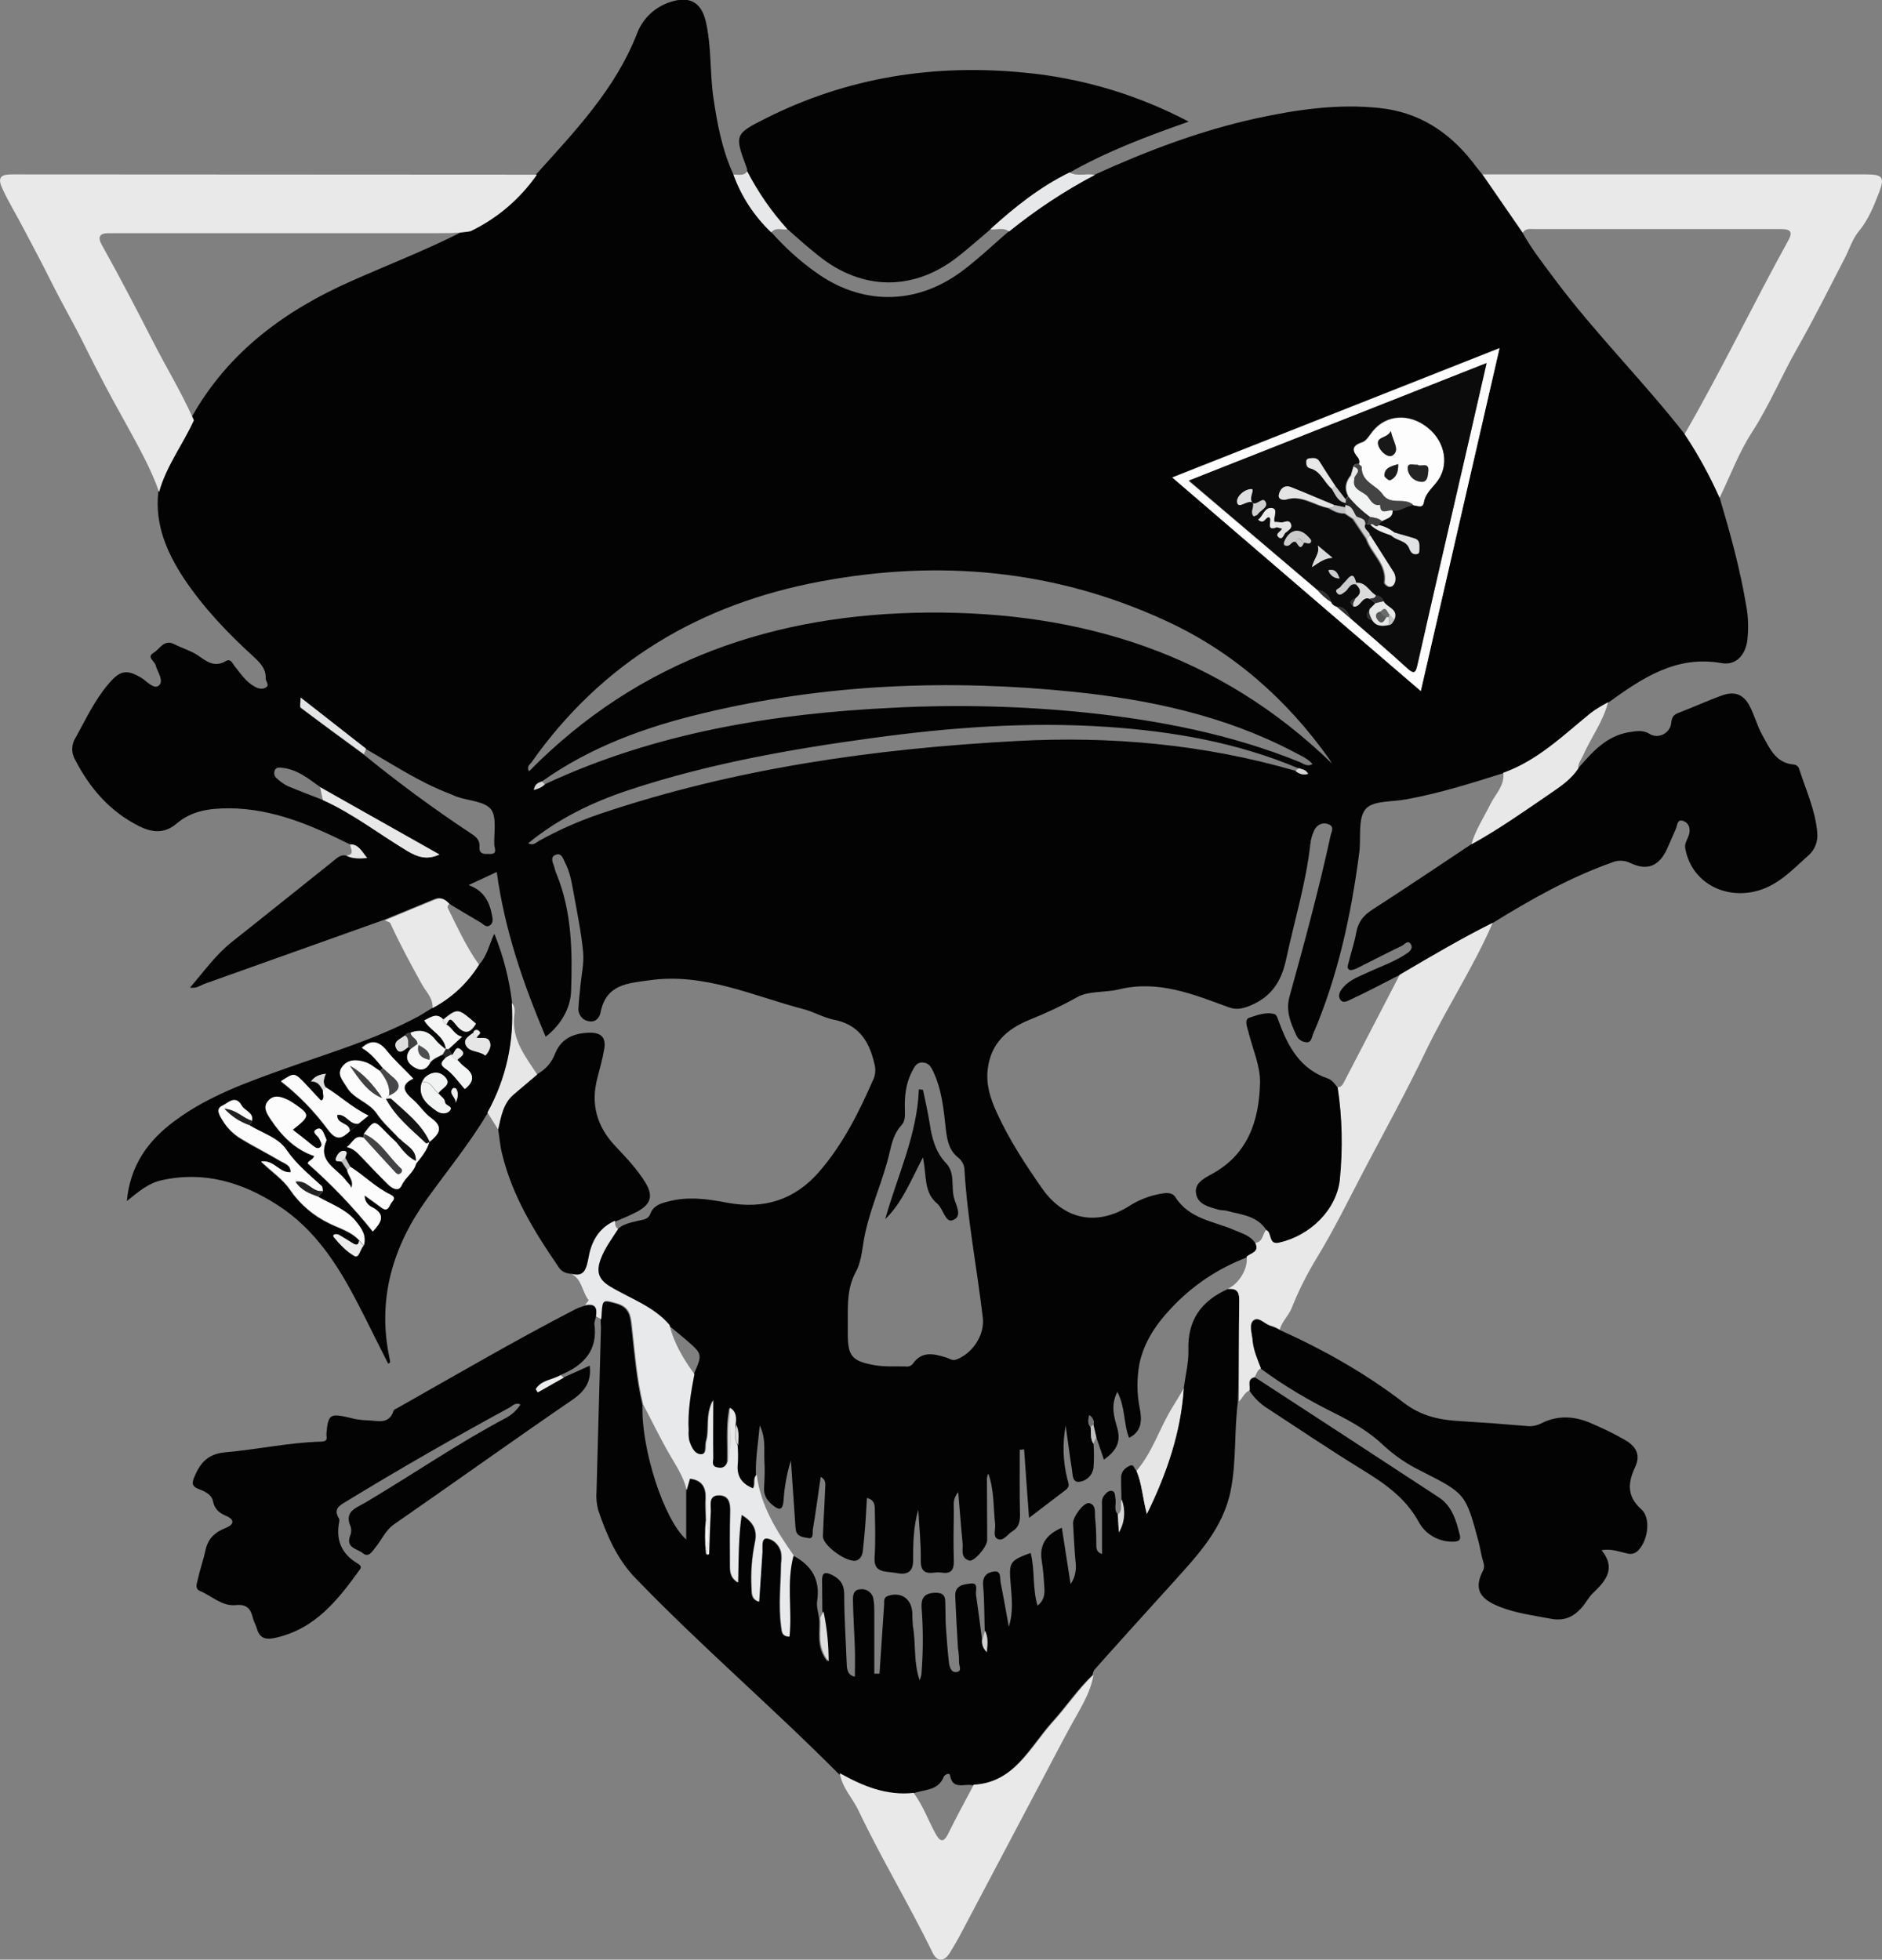 <?xml version="1.0" encoding="UTF-8" standalone="no"?>
<!-- Generator: Adobe Illustrator 23.0.5, SVG Export Plug-In . SVG Version: 6.00 Build 0)  -->

<svg
   version="1.1"
   id="Layer_1"
   x="0px"
   y="0px"
   viewBox="0 0 688.4 716.9"
   style="enable-background:new 0 0 688.4 716.9;"
   xml:space="preserve"
   sodipodi:docname="sekolahskullers.svg"
   inkscape:version="1.1 (c68e22c387, 2021-05-23)"
   xmlns:inkscape="http://www.inkscape.org/namespaces/inkscape"
   xmlns:sodipodi="http://sodipodi.sourceforge.net/DTD/sodipodi-0.dtd"
   xmlns="http://www.w3.org/2000/svg"
   xmlns:svg="http://www.w3.org/2000/svg"><rect x="0" y="0" width="688.4" height="716.9" fill="#808080" stroke="none"/><defs
   id="defs252" /><sodipodi:namedview
   id="namedview250"
   pagecolor="#ffffff"
   bordercolor="#666666"
   borderopacity="1.0"
   inkscape:pageshadow="2"
   inkscape:pageopacity="0.0"
   inkscape:pagecheckerboard="0"
   showgrid="false"
   inkscape:zoom="1.1745013"
   inkscape:cx="343.97578"
   inkscape:cy="332.90726"
   inkscape:window-width="1825"
   inkscape:window-height="1046"
   inkscape:window-x="-11"
   inkscape:window-y="-11"
   inkscape:window-maximized="1"
   inkscape:current-layer="Layer_1" />
<style
   type="text/css"
   id="style2">
	.st0{fill:none;}
	.st1{fill:#030303;}
	.st2{fill:#E9E9EA;}
	.st3{fill:#262324;}
	.st4{fill:#E8E8E8;}
	.st5{fill:#E8E9EA;}
	.st6{fill:#E7E7E7;}
	.st7{fill:#E7E8E9;}
	.st8{fill:#EBECED;}
	.st9{fill:#E5E5E6;}
	.st10{fill:#FFFFFF;}
	.st11{fill:#FDFDFD;}
	.st12{fill:#E3E4E5;}
	.st13{fill:#DDDDDD;}
	.st14{fill:#C2C2C2;}
	.st15{fill:#727376;}
	.st16{fill:#D6D6D6;}
	.st17{fill:#D4D4D4;}
	.st18{fill:#DEDEDE;}
	.st19{fill:#D6D7D9;}
	.st20{fill:#F7F7F7;}
	.st21{fill:#D1D1D1;}
	.st22{fill:#FCFCFC;}
	.st23{fill:#FCFCFD;}
	.st24{fill:#FBFBFB;}
	.st25{fill:#F5F5F6;}
	.st26{fill:#F3F4F4;}
	.st27{fill:#F2F3F3;}
	.st28{fill:#EEEEEF;}
	.st29{fill:#424143;}
	.st30{fill:#E6E6E7;}
	.st31{fill:#F1F2F2;}
	.st32{fill:#ECECEC;}
	.st33{fill:#474749;}
	.st34{fill:#212121;}
	.st35{fill:#111111;}
	.st36{fill:#202020;}
	.st37{fill:#DCDCDC;}
	.st38{fill:#0D0D0D;}
	.st39{fill:#414141;}
	.st40{fill:#E9E9E9;}
	.st41{fill:#EDEDEE;}
	.st42{fill:#BEC0C2;}
	.st43{fill:#262626;}
	.st44{fill:#050505;}
	.st45{fill:#0B0B0B;}
	.st46{fill:#323032;}
	.st47{fill:#121212;}
	.st48{fill:#414143;}
	.st49{fill:#4F4F51;}
	.st50{fill:#434344;}
	.st51{fill:#E4E4E4;}
	.st52{fill:#EAEAEA;}
	.st53{fill:#E7E8E8;}
	.st54{fill:#E1E2E3;}
	.st55{fill:#DBDBDB;}
	.st56{fill:#CBCBCB;}
	.st57{fill:#252525;}
	.st58{fill:#DADBDC;}
	.st59{fill:#CACCCE;}
	.st60{fill:#EBEBEB;}
	.st61{fill:#DDDEDF;}
	.st62{fill:#CECECE;}
	.st63{fill:#CFCFCF;}
	.st64{fill:#E5E5E5;}
	.st65{fill:#EDEDED;}
	.st66{fill:#D7D7D7;}
	.st67{fill:#CCCCCC;}
	.st68{fill:#C1C3C5;}
	.st69{fill:#3F3F40;}
	.st70{fill:#E0E0E0;}
	.st71{fill:#CACACA;}
	.st72{fill:#C0C2C4;}
	.st73{fill:#232323;}
	.st74{fill:#181818;}
	.st75{fill:#1B1B1B;}
	.st76{fill:#585858;}
	.st77{fill:#6A6B6D;}
</style>
<title
   id="title4">LOGO SS</title>
<g
   id="g247">
	<g
   id="Layer_1-2">
		<path
   class="st0"
   d="M44.2,85.3h-4.5c-3.5,0-4,1.6-2.4,4.4c6.5,11.7,12.6,23.5,18.8,35.3c4.7,9.2,10.2,18.1,14.4,27.6    c13.4-23.9,34.2-39.1,58.7-49.9c13.4-5.9,27-11.2,40-17.8c-3,0.3-6,0.3-8.9,0.3C121.5,85.3,82.8,85.3,44.2,85.3z"
   id="path6" />
		<path
   class="st0"
   d="M180.6,341.9L180.6,341.9h0.2l-0.1-0.2C180.7,341.7,180.7,341.8,180.6,341.9z"
   id="path8" />
		<path
   class="st0"
   d="M211.1,466.6c-0.8-0.1-1.8-0.3-3-0.6C209,466.4,210.1,466.5,211.1,466.6z"
   id="path10" />
		<path
   class="st1"
   d="M568.5,101.9c-4-5.4-8.3-10.8-11.6-16.8l-14.7-21.3c-1.3-1.6-2.5-3.1-3.7-4.7c-8.7-11-19.6-18.1-34-19.6    c-15.3-1.6-30.2,0.6-45,3.8c-20.5,4.5-40,11.9-59.1,20.6c-11.1,5.9-21.7,12.8-31.4,20.7c-5.8,5-11.3,10.3-17.4,14.8    c-16.8,12.4-36.7,12.3-53.5,0c-5.9-4.2-11.3-9.2-16.1-14.6c-6.2-5.8-10.9-13.1-13.8-21.1c-4.1-9-5.9-18.6-7.3-28.3    c-1.3-9.2-0.6-18.7-2.8-27.8c-1.7-6.9-6-9.1-12.8-6.9c-5.7,1.8-10.2,6-12.3,11.6c-7.9,20.3-22.7,35.7-36.9,51.5    c-6.2,8.9-14.5,16-24.3,20.7c-1,0.2-2,0.3-3,0.4c-13,6.6-26.7,11.9-40,17.8c-24.5,10.8-45.3,26-58.7,49.9c0.2,0.4,0.4,0.8,0.5,1.2    c-4.1,8.8-10.1,16.7-12.7,26.2c-1.3,11.9,3.1,22.1,9.5,31.8c7.1,10.6,15.8,19.7,25.2,28.3c2.5,2.3,4.7,4.4,4.6,8.1    c0,1.1,1.4,2.3,0.2,3.2s-2.9,0.6-4.2-0.2c-3.2-1.7-5.1-4.7-7.3-7.4c-0.9-1.1-1.5-3.1-3.4-1.9c-4.2,2.4-7,0-10.2-2.2    c-2.6-1.7-5.7-2.6-8.5-4c-3.8-2-5.3,1.7-7.6,3.1c-2.7,1.6,0.3,3,0.7,4.5c0.7,2.5,3.1,5.7,1.3,7.4s-4.3-1.3-6.3-2.6    c-5.6-3.4-8-2.9-12.3,2.2c-5,5.9-8.2,12.8-11.9,19.5c-1.6,2.4-1.7,5.5-0.3,8c5.4,10.5,12.7,19,23.4,24.4c4.8,2.4,9.3,2.9,13.8-0.9    c5.6-4.8,12.2-5.6,19.5-5.6c16,0.2,30,6.3,43.9,13.2c3.1,0,4.2,2.5,6.2,5c-2.9,0.2-5.3,0.3-7.6-0.9l0,0c-2.3-0.5-3.6,1.2-5.2,2.4    c-12.2,9.7-24.3,19.5-36.6,29.2c-5.9,4.7-10.2,10.8-15.3,16.7c2.3,0.4,3.6-0.7,5.1-1.3l65.9-23.5c6.1-2.5,12.3-5.1,18.4-7.6    c2.1-0.9,3.8,0,5.2,1.6c4,2.4,7.9,4.8,11.9,7.1c0.9,0.6,1.8,1.8,3.1,1s1.2-2.3,0.9-3.6c-0.9-4.9-2.8-9.1-8.6-11.2l10.3-4.8    c2.9,21.3,9.7,40.9,17.9,60.3c5.5-4.3,9.1-10.4,9.3-16.7c0.5-14.5,0.3-29-5.3-42.8c-0.4-0.9-0.7-1.9-0.9-2.8    c-0.5-1.5-1.6-3.5,0.6-4.3s2.7,1.6,3.4,2.9c1.8,3.4,2.4,7.2,3.1,11c1.3,7.2,2.8,14.4,3.5,21.7c0.4,4-0.6,8.2-1,12.4    c-0.2,2.6-0.6,5.3-0.7,7.9c-0.3,2.4,1.4,4.7,3.8,5c2.4,0.5,3.9-1.2,4.3-3.3c2-10.2,9.9-10.6,18-11.7c20-2.8,37.8,5.8,56.3,10.6    c3.7,1,7.1,3,10.8,3.8c9.1,1.7,13.1,7.7,15,16c0.5,1.7,0.5,3.6-0.1,5.3c-5.3,12.2-11.2,24.1-20,34.3c-9,10.4-20.3,13.9-33.7,11.4    c-7.2-1.4-14.5-2.4-21.8-0.4c-2.7,0.7-5.2,1.5-6.3,4.4c-0.8,2.2-2.8,2.2-4.5,2.6c-2.7,0.7-5.5,1.1-7.6,3.2    c-2.3,3.6-4.9,7-6.4,11.1c-1.6,4.4-0.9,7.3,3.4,9.9c7.4,4.5,16,7.2,21.8,14.1c2.2,1.8,4.3,3.5,6.4,5.3c6,5.2,6,5.2,2.7,12.7    c-1.4,6.8-2.5,13.7-2.1,20.7c-0.1,1.2,0,2.3,0.2,3.5c0.7,2.3,1.9,5,4.2,5.1c2.6,0.1,1.6-3.1,2.1-4.8c1.4-4.4-0.4-9.3,2.5-15    c0,8,0,14.4,0,20.9c0,1.3-1,3.2,1.4,3.7c1.9,0.4,3.3-0.2,3.9-2.1c0.2-6-0.4-12,0.5-17.9c0.1-0.6,0.2-1.2,0.3-1.8    c2.4,1.5,2.4,3.7,2.1,6.1l0,0c1.2,2.5,0.8,5,0.7,7.6c0.2,2.1,0.3,4.3,0.1,6.5c-0.6,4.6,1.3,7.6,5.6,9.3c1.1-1.5-0.1-3.6,1.3-5    c-0.2-5.8,0.8-11.6,1.4-18.2c2.3,4.7,1.5,8.8,1.7,12.9c0.2,3.2,0.1,6.3-0.1,9.5c-0.3,3,1,5,3.2,6.8c2.4,1.9,3.6,1.8,3.9-1.6    c0.3-5,1.2-10,2.7-14.8c0.5,7.3,1,14.6,1.5,21.9c0.1,1.2,0.1,2.3,0.3,3.5c0.4,2.6,2.9,2.7,4.7,3s1.4-1.9,1.5-3    c1.1-6.4,1.9-12.8,2.9-19.4c2.3,1.2,1.6,3.2,1.6,4.7c-0.2,5.7-0.6,11.3-0.8,17c-0.1,3.5,9.4,10.2,12.5,8.8c2.1-1,2.1-3.2,2.3-5.2    c0.3-3,0.6-6,0.8-9c0.2-2.8,0.3-5.6,0.5-8.6c2.9,0.7,2.9,2.8,2.9,4.7c0.1,5.7,0.3,11.3-0.1,17c-0.2,3.5,1.1,4.9,4.3,5.3    c1.5,0.2,3,0.3,4.5,0.6c3.6,0.5,5.3-1,5.3-4.7c0-6.2,0.1-12.5,1.9-18.6c0.3,6.1,1,12.2,0.9,18.3c-0.1,4.2,1.5,5.2,5.1,4.7    c0.8-0.1,1.7-0.1,2.5,0c3.5,0.6,4.6-1,4.5-4.4c-0.2-6.2-0.1-12.3,0-18.5c0-1.9-0.5-4,1.6-6.5c0.6,6.7,1,12.7,1.6,18.6    c0.2,2.3-0.9,5.4,2.4,6.4c1.8,0.6,6.6-5.1,6.6-7.5c0-7.3-0.1-14.7-0.1-22c0-0.8,0.1-1.6,0.5-2.3c2.2,6,1.8,12.3,2.5,18.4    c0.2,1.9-0.9,4.7,0.9,5.5c2.1,1,3.6-1.7,5.4-2.8c2.2-1.3,2.8-3.3,2.8-5.9c-0.2-8-0.1-15.9-0.1-23.9l1.6-0.2    c0.6,8.1,1.1,16.2,1.8,25.1c4.9-3.7,9.1-7,13.5-10.3c1.7-1.3,0.8-2.5,0.5-4c-1.6-6.4-1.8-13-0.6-19.5c0.8,5.4,1.4,10.7,2.3,16.1    c0.3,1.8,0.1,4.8,2.6,4.5c2.8-0.3,5-2.5,5.3-5.3c0.2-2.8,0.2-5.7,0-8.5c-1.3-1.9-0.8-4.1-1-6.1l0,0c-1.2-1.2-1-2.5-0.6-4.2    c1.3,0.6,1.9,2,1.6,3.3c0.4,1.6,0.7,3.2,1.1,4.8c0.9,2.5,1.7,5,2.7,7.9c4.1-3,6.4-6,4.9-11.5c-1.1-3.9-2.6-8.2,0-13.3    c3,5.7,2.2,11.5,4.3,16.8c4.8-2.4,4.7-6.6,3.9-10.8c-1.1-5.4-1.1-10.9-0.1-16.4c1.7-7.9,6.1-14.4,11.5-20.1    c7.7-8.3,17.2-14.7,27.8-18.7c1.6-1.3,4.8-1.6,3.2-5c-1.8-3-4.9-3.7-7.8-5c-7.6-3.3-16.5-4-21.6-12.1c-1.5-2.4-5.3-1.2-8-0.6    c-3.4,0.9-6.6,2.4-9.5,4.3c-11.7,7-23.3,4.4-31.2-6.8c-6.2-8.9-12.1-17.9-16.6-27.8c-2.3-5-4-10.2-3.3-15.9    c1.1-9.4,7.1-14.7,15.2-18c6-2.4,11.8-5.1,17.5-8.3c4.3-2.4,10.3-1.6,15.5-2.9c14.2-3.4,26.9,1.8,39.7,6.5    c3.1,1.2,5.4,0.6,8.3-0.6c7.8-3.3,11.3-9,13-17.1c3-14,7.2-27.6,8.8-41.9c0.2-1.8,0.7-3.6,1.5-5.2c0.9-1.9,3.1-2.9,5-2.1    c2.5,0.8,1.2,2.8,0.9,4.2c-4.3,19.8-9.6,39.3-15,58.8c-1.5,5.4,0.4,9.7,2.5,14.3c0.7,1.6,2.3,2.5,4,2.5c1.5-0.1,1.6-1.8,2.1-3    c9.1-21.2,13.9-43.5,16.9-66.4c0.7-5.4-0.6-12.4,2.3-15.9c2.6-3.2,9.8-2.6,15-3.6c12.1-2.2,23.8-5.9,35.5-9.6    c12.6-4.5,21.9-13.7,32-21.9c2-1.4,4.1-2.7,6.3-3.9c12.4-8.9,24.8-17.4,41.5-14.4c5.3,0.9,8.8-3.1,9.4-8.8    c0.4-4.1,0.3-8.3-0.5-12.4c-2.2-13.3-5.8-26.2-9.6-39.1c-3.6-8.1-7.8-16-12.8-23.4C601,139.3,583.3,121.8,568.5,101.9z     M149.2,311.4c-10.4-6.1-20-13.7-31-18.7c-4.3-1.7-8.6-3.3-12.9-5.1c-1.5-0.7-2.8-1.7-4-2.8c-1-0.7-1.3-2.1-0.7-3.2    c0.6-1,1.8-0.8,2.7-0.7c5.5,0.6,9.6,4,13.9,7.1l43.6,24.6C156.1,314.8,152.6,313.4,149.2,311.4z M179.3,312.4    c-1.7,0-4.1,0.4-3.9-2.5s-1.6-4-3.6-5.3c-13.4-8.9-26.3-18.4-38.8-28.6c-7.7-5.7-15.4-11.3-23-17c-0.5-0.4-0.1-1.9-0.1-3.7    l23.9,18.7c10,5.7,19.7,12.2,30.5,16.3c1.1,0.4,2.1,1,3.2,1.3c4.2,1.4,9.9,1.6,12.1,4.5s1,8.6,1.2,13.1    C181,310.5,181.9,312.5,179.3,312.4L179.3,312.4z M349.7,497.4c-1.5,0.5-2.5-0.5-3.7-0.8c-4.5-1.4-8.8-2.4-12.1,2.3    c-0.6,0.8-1.7,1.2-2.7,1c-3.8-0.1-7.6,0.2-11.5-0.5c-8.1-1.5-9.6-3.3-9.6-11.5c0-1.8,0-3.7,0-5.5c0-5.9-0.1-11.5,3-17.2    c2.2-4,2.3-9.4,3.4-14.2c2.2-10.1,6.6-19.4,8.9-29.4c0.8-3.5,1.7-7.1,4.3-9.9c1.5-1.7,1.3-3.6,1.3-5.6c-0.2-4.9,0.3-9.7,2.6-14.1    c0.8-1.6,1.6-3.4,3.9-3.3s3.1,1.7,3.9,3.4c3.2,6.8,3.8,14.1,4.6,21.3c0.5,4,1.2,7.5,4.5,10.1c1.5,1.2,2.3,2.9,2.3,4.8    c1.1,18.1,4.6,35.9,6.7,53.9C360.2,488.5,355.6,495.3,349.7,497.4L349.7,497.4z M473.9,282c-33.4-9.7-67.6-12.8-102.2-10.9    c-51.9,2.8-103.1,10-152.7,26.8c-7.5,2.6-14.8,5.8-21.8,9.7c-1.1,0.6-2.1,1.9-4,0.9c11.1-9.1,23.6-15.1,36.9-19.5    c29-9.6,58.9-14.9,89-19c28.4-3.9,57-6,85.6-4.1c24.1,1.6,47.8,5.7,70.3,15.2c1.1,0.4,2.5,0.4,3.4,2    C476.8,283.6,475.1,283.2,473.9,282z M475.2,278.7c-25-10.1-51.2-15.2-77.9-18c-23.4-2.4-46.9-3-70.3-1.8    c-44.1,2.1-87.2,9.1-127.7,28c-1,1.1-2.3,1.5-4,2.1c0.3-2.2,1.6-2.7,2.9-3.1c17.7-12.6,37.8-19.9,58.7-24.9    c44.8-10.8,90.2-12.6,135.9-7.9c27.9,2.9,55.1,8.7,80.3,21.9c2.4,1.3,5,2.3,7,4.5C478.1,280.7,476.7,279.3,475.2,278.7    L475.2,278.7z M339.6,224.1c-55.9,0.4-105.9,17.2-146.1,58.1c-1-1.9,0.4-2.5,0.9-3.3c26-36.9,61.9-58,105.8-66.2    c43.4-8.1,85.5-4.3,125.8,14.2c24.8,11.3,44.6,28.8,60.3,50.9c0.3,0.5,0.6,1,0.9,1.5C445.9,239.2,395.5,223.7,339.6,224.1z     M519.7,252.8l-90.9-78.2l119.7-47.3C538.8,169.4,529.3,210.8,519.7,252.8L519.7,252.8z"
   id="path12" />
		<path
   class="st1"
   d="M453.3,475.7c0.1-3.4-1.2-4.3-4.2-4.1c-9.7,4.3-14.8,11.4-14.4,22.4c0.1,4.6-1.1,9.2-1.7,13.8    c-1.1,15.9-6,30.7-13.5,46c-1.6-6-1.8-11.2-3.8-15.8c-0.9-0.5-0.8-2.5-2.4-1.8s-3.1,2-3.2,4c-0.1,2.8,0.1,5.5,0.1,8.3    c1.5,3.9,1.1,8.3-1,12c-0.1-2.2-0.3-4.4-0.4-6.6c-1.5-1.7-0.4-3.8-0.8-5.7c-0.2-1.1,0-2.6-1.4-2.8c-1.2-0.1-2,0.8-2.8,1.8    c-1,1.4-0.7,2.8-0.7,4.3c0,5.6,0,11.3,0,17c-2.5-0.8-2-2.7-2.1-4.3c0-2.8-0.1-5.7-0.4-8.5c-0.3-2,0.6-5-2.1-5.8    c-2-0.5-6.1,5-6,7.4c0.3,5,0.5,10,1,14.9c0.2,2.6-0.4,5.2-1.9,7.3l-3.2-20.6c-5.8,2.5-8.4,6.3-7.3,12.4c0.5,3.1,0.7,6.3,0.9,9.4    c0.2,2.5-0.1,4.9-2.5,6.7c-1.9-6.4-0.9-13-2.5-19.3c-7.8,2.9-8,3.4-7.3,11.6c0.4,5,1,10.2-0.7,15.4c-1-5.4-1.9-10.8-3-16.2    c-0.3-1.5,0.3-4.3-2.3-4s-4.4,1.7-4.1,5.1c0.5,5.5,0.4,11,0.6,16.5c1.3,2.3,1,4.8,0.7,7.8c-1.3-1.2-1.9-2.9-1.7-4.6    c-0.7-5.4-1.4-10.9-2.2-16.3c-0.2-1.5,1-4.4-1.8-4.1c-2.5,0.3-6,0.5-5.8,4.7c0.3,6.3,0.6,12.6,1,19c0.3,1.7,0.4,3.3,0.4,5    c-0.1,1.3,1.3,3.4-0.9,3.7c-2,0.3-2.6-1.9-2.8-3.5c-0.5-4.3-0.8-8.6-1.1-12.9c-0.2-2.5-0.1-5-0.2-7.5c-0.1-2.7,0.5-5.3-4-5.1    c-4,0.2-4.9,2.3-4.7,5.5c0.6,7.8,0.6,15.7,0,23.5c0,1-0.3,2-0.7,3c-2.3-6.4-1.3-13.3-2.5-19.9c-0.1-1.7-0.2-3.3-0.2-5    c-0.4-5-4.1-7.5-8.8-6c-1.9,0.6-1.4,2.1-1.5,3.2c-0.6,8.4-1.1,16.9-1.7,25.3h-1.9c0-7.5,0-15.1,0-22.6c0-1.5,0-3-0.3-4.5    c-0.2-2.3-2.3-4-4.5-3.8c-2.9,0-3.1,2.3-3,4.3c0.1,5.8,0.5,11.6,0.7,17.5c0.1,3.3,0,6.7,0,10.2c-2.8-0.6-2.9-2.8-3-4.9    c-0.3-8.3-0.9-16.6-0.9-25c0-3.7-1.3-5.7-4.4-7.3c-2.6-1.3-3.7-0.9-3.7,1.9c0,3.8,0.1,7.7,0.1,11.5c0.1,0.4,0.2,0.9,0.3,1.4    c1.1,5.6,1.6,11.2,1.6,16.9c-4.5-5.5-2.6-10.9-3.1-15.9c-0.3-2.1-1-4.3-0.7-6.3c1.2-7.9-2.1-13.1-8.8-16.6    c-2.7,9.8-0.4,19.8-1.5,29.7c-2.9-0.1-2.7-2.1-3-3.9c-1-7.6-0.1-15.3,0-22.9c0.2-1.3,0.2-2.7,0-4c-0.6-2.8-3.1-5-5.3-5.1    c-2.1-0.1-1.5,3.1-1.6,5c-0.4,6-0.8,11.9-1.2,18.1c-2.8-0.8-2.7-3-2.7-5.1c-0.3-5.5,0.1-11,1.2-16.4c1.1-4.9-0.7-7.7-4.9-10.3    c-1.3,8.2-1.1,16.3-1.3,24.8c-2.8-1.8-2.9-4-2.9-6.3c0-6.5-0.1-13,0.1-19.5c0.1-3.2-0.4-6-4.1-6.1c-4.1,0-3,3.6-3.1,6    c-0.3,5.1-0.4,10.3-0.6,15.4c0,0.1-0.2,0.3-0.3,0.3c-0.6,0-0.8-0.3-0.8-0.9c-0.4-4-0.4-8,0-11.9c-0.1-2.6-0.3-5.3-0.1-7.9    c0.2-4-1.4-6.6-5.8-7.1c-0.4,1.4-0.8,2.8-1.2,4.2v18c-8.2-7.3-16.5-33.2-16-49.1c-2.3-9.5-3-19.2-4.1-28.9    c-0.4-3.8-0.9-6.9-5.4-8.2c-5.1-1.4-5.4-1.5-5.6,3.6c0,0.8-0.1,1.6-0.2,2.5c0,1.2,0.2,2.3,0.1,3.5c-0.5,19.6-1.1,39.3-1.6,58.9    c-0.2,2.3,0,4.6,0.6,6.9c3.1,9.2,6.9,18,13.7,25c23.9,24.8,50.1,47.2,74.3,71.6c8.4,4.6,17.1,8.2,27,7.2c4-1.7,9.3-0.8,11.4-6.2    c0.3-0.7,2.1-1.7,2.3-0.5c1,5.5,5.3,2.9,8.2,3.6c15.1-0.8,20.7-13.7,29-23c5.1-5.6,9.3-12,14.9-17.3c0.1-0.6,0.3-1.2,0.6-1.8    c9.6-10.8,19.3-21.5,29-32.2c9-10,18.3-19.8,21-33.7c2.1-10.6,1.2-21.5,2.6-32.2C453.2,500.5,453.1,488.1,453.3,475.7z"
   id="path14" />
		<path
   class="st1"
   d="M299.2,93.4c16.3,13.2,35.4,13.2,51.7,0.1c3.9-3.1,7.6-6.4,11.4-9.6c8.9-8.1,18.1-15.5,29-20.8    c13.6-7.7,28.1-13.2,43.5-18.6c-18.6-9.8-38.9-15.9-59.8-17.9c-33.1-3.3-64.8,1.6-94.7,16.6c-11.7,5.9-11.7,6-7.1,18.4    c0.1,0.3,0.1,0.7,0.1,1c4,7.7,8.9,14.8,14.7,21.2C291.7,87.1,295.3,90.3,299.2,93.4z"
   id="path16" />
		<path
   class="st1"
   d="M566.2,290.8c-9.2,6.3-18.3,12.7-28.1,18.1c-12,8-23.9,16-36,23.8c-3.3,2.1-5.3,4.5-6,8.4s-1.9,7.3-2.8,11    c-0.2,0.9-0.8,2.1,0.3,2.7c0.5,0.3,1.6-0.1,2.4-0.4c5.6-2.8,11.2-5.7,16.8-8.4c0.9-0.4,2.2-2.4,3.3-0.5c0.8,1.3-0.3,2.5-1.5,3.3    c-4.4,3-9.4,4.7-14.2,6.9c-3.1,1.5-6.5,2.6-8.9,5.3c-1.3,1.4-2.4,3.3-1.1,4.9c1,1.3,2.9,0.1,4-0.4c6-2.8,11.8-5.9,17.7-8.9    c11.2-6.6,22.4-13.2,34-19c13.9-8.6,28.1-16.6,43.6-22.1c2.1-0.9,4.5-0.8,6.6,0.2c6.2,3,10.6,1.2,13.5-5.2    c1.1-2.4,2.1-4.8,3.2-7.3c0.6-1.3,0.4-3.8,2.9-2.8c1.9,0.8,2.4,2.7,2,4.6c-0.4,1.7-1.8,3.5-1.5,5.1c1.9,11.8,13.1,18.7,25.2,16.1    c8.3-1.8,13.7-7.7,19.6-13c2.6-2.1,3.9-5.4,3.5-8.8c-0.7-8-4.1-15.3-6.5-22.8c-0.2-1-1-1.8-2-1.9c-6.8-0.5-9-6.2-11.7-11    c-1.8-3.3-2.8-7.1-4.5-10.4c-2.1-3.9-5-5.6-9.8-4c-5.6,2-11,4.5-16.5,6.6c-1.7,0.7-2.2,1.7-2.4,3.6c-0.3,2.9-3,5-5.9,4.7    c-0.7-0.1-1.4-0.3-2-0.7c-2.5-1.6-5.1-1-7.7-0.6c-8.1,1.4-13.2,7.1-18.2,12.9C574.5,285.4,570.3,288.1,566.2,290.8z"
   id="path18" />
		<path
   class="st1"
   d="M214.9,477.5c-0.3,0.1-0.5,0.1-0.8,0.1c-1.3,0.4-2.5,0.8-3.7,1.4c-22.1,11.4-43.6,24-65.2,36.2    c-0.4,0.2-1.1,0.5-1.2,0.8c-1.7,5.5-6.2,3.6-9.9,3.6c-2.2-0.1-4.3-0.4-6.4-1c-7-1.6-7.7-1.2-8.3,5.9c-0.1,1.3,0.9,2.8-1.9,2.9    c-11.8,0.3-23.4,2.9-35.1,3.9c-6.6,0.6-9.2,4-11.4,9.2c-1.1,2.6-0.3,3.5,1.8,4.3s4.6,1.9,5.1,4.4c0.6,2.9,2.3,4.3,4.7,5.3    c3.7,1.6,2.7,3.4-0.1,4.5c-3.8,1.5-6.4,3.8-7.3,8c-0.8,3.7-2.1,7.3-2.9,11c-0.3,1.3-1.1,3.2,0.8,4c4.4,1.9,8.1,5.7,13.2,5.2    c4-0.4,5.4,1.4,6.2,4.7c0.3,1.3,1,2.4,1.4,3.7c1,3.6,3,4.4,6.7,3.6c14.7-3.2,23-13.9,31.1-25.1c0.7-1-0.1-1.6-0.7-2    c-6-3.5-8.3-8.6-6.9-15.5c0.1-0.5,0-1-0.3-1.4c-1.7-3,0.1-4.3,2.5-5.7c19.8-12.1,39.9-23.6,60.3-34.7c1-0.6,1.9-1.8,3.8-1    c-1.3,2-3,3.6-5.1,4.8c-17.8,9.4-34.3,20.8-51.5,31c-3.5,2.1-8.1,3.2-5.5,9c0.3,1.1,0.2,2.4-0.3,3.4c-1.5,4.4,2.8,4.6,4.7,6.2    c2.2,1.8,3.5-0.7,4.7-2.2c2.3-2.8,3.6-6.2,6.8-8.4c21.8-15.1,43.4-30.6,65.3-45.6c4.6-3.2,6.9-6.7,6.2-12.4l-9.5,4.3l-9.5,5.4    c-0.3-0.4-0.5-0.8-0.7-1.2c2-3.3,6.2-3.4,9.1-5.1c8.4-3.5,13.7-9,12.3-18.8c0.1-0.8,0.3-1.6,0.6-2.4    C218.7,478.9,217.9,477.1,214.9,477.5z"
   id="path20" />
		<path
   class="st2"
   d="M70.4,152.6c-4.3-9.5-9.7-18.4-14.4-27.6c-6.1-11.9-12.2-23.7-18.7-35.3c-1.6-2.8-1.1-4.4,2.4-4.4h4.5    c38.7,0,77.3,0,116,0c3,0,6,0,8.9-0.3c1-0.1,2-0.2,3-0.4c9.8-4.7,18.1-11.8,24.3-20.7l-192-0.1C0,63.8-1,65.1,1,69.3    c2.2,4.7,5,9.3,7.4,13.9c3.5,6.6,7,13.2,10.3,19.8c4,8.1,8.6,15.9,12.6,24.1c4.6,9.3,9.5,18.5,14.6,27.6    c4.5,8.3,9.2,16.4,12.3,25.3c2.6-9.5,8.7-17.4,12.7-26.2C70.8,153.4,70.6,153,70.4,152.6z"
   id="path22" />
		<path
   class="st1"
   d="M458.5,483.2c-1.7,1.5-0.5,4.8-0.3,7.2c0.3,3.6,1.8,7,3.1,10.4c8.4,6.2,17.4,11.5,26.7,16.1    c6.6,3.3,12.9,6.9,18.2,12c4,3.7,8.6,6.8,13.5,9.2c16.4,8.3,16.4,8.3,21.1,25.8c0.7,2.6,1,5.2,1.8,7.7c0.4,1.1,0.3,2.3-0.3,3.3    c-3.5,7-0.3,10.3,6.2,12.9c6,2.4,12.5,3.2,18.8,4.4c4.7,0.9,8.1-0.6,11-3.8c1.7-1.8,2.8-4.2,4.6-5.8c4.7-4.5,8.2-9,2.9-15.5    c3.7-0.6,6.5,0.6,9.4,1.2c1.6,0.5,3.3-0.1,4.3-1.4c3.3-3.6,4.4-11.6,0.9-14.7c-5.5-4.9-4.9-9.9-2.3-15.5c2.2-4.7,0.1-7.7-3.7-9.9    c-4.3-2.5-8.8-4.6-13.3-6.5c-5.7-2.3-11.6-2.5-17.3,0.4c-1.6,0.8-3.4,1.2-5.2,1c-8.1-0.7-16.2-1.3-24.4-1.8    c-7.5-0.4-14.3-1.8-20.7-6.7c-13.9-10.7-29.3-19.4-45.3-26.6c-1-0.6-2-1-3.1-1.4C462.7,484.6,460.4,481.5,458.5,483.2z"
   id="path24" />
		<path
   class="st2"
   d="M682.6,63.8H542.3L557,85.1c1-1.6,2.6-1.3,4.1-1.3c30,0,60,0,90,0c3.2,0,5.1,0.5,3,4.2    c-12.9,23.4-24.5,47.6-37.9,70.8c4.9,7.4,9.2,15.2,12.8,23.3c3.9-8,7-16.5,11.8-23.9c6.4-9.9,10.8-20.6,16.6-30.8    c6.1-10.7,11.6-21.8,17.3-32.8c1.8-3.4,2.8-7.1,5.3-10.1c3.4-4.1,5.4-9.1,7.3-14C689.5,64.8,688.6,63.8,682.6,63.8z"
   id="path26" />
		<path
   class="st1"
   d="M187.3,366.8c-1-8.6-3.2-17-6.4-25h-0.2l0,0c-1.8,3.9-2.6,8-5.4,11c-4.2,6.7-10.1,12.2-17.1,15.9    c-1.7,1-3.3,2.1-5.1,3.1c-15.4,8.3-32.1,13.2-48.4,19C90.5,395.9,76.2,400.9,64,410c-9.7,7.1-16.4,16.2-17.6,29.4    c4.2-3.4,7.8-6.5,12.6-7.6c15.6-3.5,29.6,0.7,42.6,9.1c13.8,8.9,22.2,22.2,29.5,36.4c3.7,7.1,7.2,14.4,10.9,21.6    c0.4-0.3,0.7-0.4,0.7-0.5c0-0.5-0.1-0.9-0.2-1.4c-4.6-21.7,1.1-41,13.9-58.7c7.5-10.4,15.6-20.3,22.1-31.3    C185.2,394.7,188.3,380.8,187.3,366.8z M111.8,396.7c1.8,1.9,3.6,3.9,5.4,5.8c0.1,0.1,0.3,0,0.6,0.1c1-1.1,0.3-2.4,0.3-3.6l0,0    c-1-1.6-1.8-3.4-4.4-3.3c1.4-1.9,3-2.5,5.4-2.8c-0.8,1.8-1.1,3.5,0,5l0,0c5.2,3,9.5,7.3,15.6,10.3l-3.7,3l0,0l-3.1,2.7    c-2.9,2.6-4.8,3.8-8.1-0.7c-4.9-6.6-10.6-12.5-17.1-17.5C107.7,392.3,107.7,392.3,111.8,396.7z M133,455.8    c-1.2,1.3-1.6,4.6-3.2,3.8c-2.9-1.6-5.4-4.2-7.6-6.9c-0.8-1,0.8-1.4,1.8-0.9c1.7,1,3.4,2,5.1,3.1c1.3,0.8,2.2,0.7,2.3-1    c-2.9-3.2-7-4.3-10.7-6.1c-5.9-2.8-10.9-7-14.6-12.4c-2.6-3.8-6.7-6.5-10.6-10.3c4.8-0.8,6.7,4.3,10.8,3.9    c0.1-2.7-2.2-3.2-3.7-4.1c-4.7-2.8-9.6-5.2-14.3-8.1c-2.9-1.7-5.3-4.1-7-7c-1-1.7-2.5-4,0-5.1c2-0.9,4.8-4.2,7.1-0.1    c1.1,2,4.4,2.4,3.8,5.6l-1,1.6c4.6,2.9,10.4,4.3,13.5,8.9c3.6,5.3,8.4,9.2,13,13.4c0.4,0.4,0.3,1.2,0.4,1.8l-1.9,2    c4.7,2.7,9.9,4.5,13.5,8.8C131.9,449.2,134.1,451.9,133,455.8z M143.1,440.1c-0.9,1.1-1.2,3.5-3.6,1.8c-1.9-1.4-3.9-2.8-6.2-4.5    c-0.1,1.8,0.9,3.5,2.5,4.2c5.7,2.8,3.3,5.8,0.5,9c-7.2-9-15.1-17.3-23.8-24.9c0.1-0.9,1.8-1.2,2.4-2.7c-7.1-2.4-12-7.5-16-13.5    c-1.3-2-3-4.5-0.8-6.8s4.9-1.3,7.4-0.1c0.7,0.4,1.5,0.8,2.1,1.3c5.9,4,5.9,4.4-0.6,9.5c2.5,2,4.8,3.8,7.2,5.7    c0.8,0.6,1.8,1.4,2.7,0.8c1.3-0.9,0.3-2-0.1-3.1c-0.4-1.2-3.1-2.5-1.1-3.6s2.7,1.6,3.4,3.2c0.2,0.3,0.3,0.7,0.2,1    c-3.4,7.7,3.9,10.1,7.1,14.5c0.7,0.9,1.7,1.5,2,2.8c1.2-2.7-1.3-4.5-1.5-6.7l-2-3c-0.8-0.3-2.8,0.4-1.9-1.6    c0.5-1.1,1.6-2.8,3.2-2.3c1.2,0.4,0.2,1.6,0.1,2.5l0,0l1.8,3.3c5,3.2,9.3,7.6,14.7,10.2C144.9,438.1,143.8,439.1,143.1,440.1    L143.1,440.1z M157.1,417.7l0.1,0.2L157,418c-0.9,3.1-2.9,5.4-4.9,7.9c-0.9,3.2-3.9,4.9-5.3,7.9c-1.1,2.4-3.5,1-5-0.5    c-3.3-3.3-6.5-6.7-9.7-10c-1.4-1.4-2.6-3-5.3-3.6c2.2-1.5,2.8-4.5,6.1-3.4c0-0.5,0.1-0.9,0.1-1.4c3.8-5.1,3.8-5.1,7.7-1    c1.4,1.4,2.8,2.7,4.2,4.1l1.2-1.3c-2.8-3-6.1-5.8-8.3-9.2c-2.9-4.3-8.4-5.3-11-9.7c-1.4-2.4-3.9-4.7-1.6-7.6    c2.1-2.6,5.1-2.5,8.2-1.6c2.1,0.7,3.7,2.1,5.5,3.3l1.1-1.1c-2.3-2.8-4.5-5.6-7.8-7.5c3.4-3.1,6.2-2.7,9.1,1s6.3,6.8,9.7,10.2    c-4.9,2.3-3.5,4.8-0.1,7.7c2.4,2,4.1,4.9,6.6,6.7C162.6,412.5,160.4,415,157.1,417.7L157.1,417.7z M164.7,406.2    c-1.2,1.5-3.4,1.3-5,0.2c-3.5-2.5-6.9-5.3-5.3-10.5c0.3-0.6,0.6-1.1,1-1.6c2.4-2.2,5.3-2.5,7.4-0.2c2.7,3-1.4,4-2.4,5.9    c0.8,1,2.3,2,2.4,3C162.8,404.7,165.9,404.6,164.7,406.2L164.7,406.2z M166.5,403.5c0.6-2-2.6-3.2-1-5.3c0.4-0.2,0.8-0.2,1.2,0    C167.8,399.9,167.4,401.7,166.5,403.5L166.5,403.5z M170.1,398.4c-2.3-2.5-4.3-5.5-7-7.4s-1-2.8,0.1-4.2l-1.1-1    c-1.7,0.9-3.6,1.5-4.8,3.2c-1.6,2.8-3.9,2.7-6.2,1.1s-2.8-3.9-0.9-6.3l-0.7-0.8c-1.4,1-3.3,3-4.5,0.5s1.7-3.4,3.2-4.7    c0.4-0.7,1.2-1.1,2-0.9c3.9-1.5,6.9-0.5,9.4,2.9c1,1.2,2.2,2.2,3.5,3.1v-0.1l0,0c-0.6-5-5.7-6.6-7.9-10.5c2.2-1,4.4-3,6.9-0.4    c5.3-4.2,5.3-4.2,11.9,1.5c-2.3,4-4.6,3.8-7.4,0.3c-2-2.5-2.2-2.3-3.4,0c2.2,1.1,2.9,3.9,5.8,4.5l-4.9,4.5l1.1,1.9L165,386    c1.4-0.4,1.4-4.1,3.7-1.9c1.9,1.8-0.7,2.5-1.5,3.6c0.7,0.9,1.5,1.7,2.4,2.4C173.6,392.9,173.6,395.6,170.1,398.4L170.1,398.4z     M177.5,386.2c-2.1-1.8-5.7-1.1-7-3.7c-1.2-2.3,1.1-3.4,2.7-4.6c0.1-0.7,0.7-1.1,1.3-1c0.2,0,0.4,0.1,0.6,0.2    c1.6,1.2-0.8,1.7-0.6,2.7c2,0.1,4.6-0.8,5,2.4C179.6,383.9,177.7,386.4,177.5,386.2L177.5,386.2z"
   id="path28" />
		<path
   class="st3"
   d="M131.3,453.8l0.1,0.1C131.4,453.9,131.3,453.9,131.3,453.8z"
   id="path30" />
		<path
   class="st4"
   d="M491.7,395.7c-0.5,1-1.1,2.1-2.5,2.1c1.7,11.1,1.9,22.4,0.8,33.6c-1.2,11.1-10.9,20.6-22.3,23.1    c-3.9,0.9-2.4-3.8-4.6-4.6c-1.3,1.6-1.1,4.4-3.9,4.8c1.5,3.4-1.6,3.6-3.2,5c0.6,4.2-2.6,9.8-6.9,11.8c3-0.2,4.2,0.7,4.2,4.1    c-0.2,12.4-0.1,24.8-0.1,37.1c1.4-1.3,1.9-3.2,3.8-4c0.4-1.8-1.1-4.3,2-5c0.6-1.1,0.9-2.5,2.2-3.1c-1.3-3.4-2.8-6.7-3.1-10.4    c-0.2-2.5-1.4-5.7,0.3-7.2c2-1.7,4.2,1.5,6.6,2c1.1,0.3,2.1,0.8,3.1,1.4c0.8-2.9,3.1-4.9,4.3-7.7c2.5-6.3,5.5-12.3,9-18.1    c6.5-10.6,11.9-21.7,17.6-32.6c7.5-14.3,15.3-28.4,22.3-43c7.7-16.1,17.6-31,24.7-47.4c-11.6,5.8-22.8,12.4-34,19L491.7,395.7z"
   id="path32" />
		<path
   class="st1"
   d="M215.4,460.3c1-5.7,3.7-10.9,9.7-13.4c2.7-1.2,5.5-2.3,8.1-3.7c4.9-2.7,5.8-5.7,2.9-10.5    c-3-5-7.1-9.2-11.1-13.5c-6.7-7.1-9-15.3-6.5-24.8c0.9-3.5,1.9-7,2.5-10.6c0.7-3.9-0.8-6-5.1-6c-5.7,0.1-10.4,1.8-12.8,7.5    c-1.2,3.3-3.6,6.1-6.7,7.7l-8.6,7.3c-3.9,3.3-4.7,8.1-5.6,12.7l0,0c0.5,3.1,0.7,6.3,1.5,9.3c3.7,15.2,11.7,28.2,20.4,40.9    c0.8,1.5,2.3,2.5,4,2.7c1.2,0.2,2.1,0.4,3,0.6C214,466.5,214.8,464,215.4,460.3z"
   id="path34" />
		<path
   class="st2"
   d="M385.2,629.9c-8.4,9.3-14,22.2-29,23c-3.2,6-6.4,11.9-9.4,18c-1.8,3.6-3.1,2.6-4.6-0.1    c-2.7-4.9-4.6-10.3-8-14.9c-9.9,1.1-18.6-2.5-27-7.2c0.8,5.3,4.6,9,6.8,13.6c8.4,17.7,18.6,34.5,27.2,52.2    c1.6,3.2,4.1,3.2,6.1,0.1c1.7-2.7,3.3-5.5,4.8-8.4c10-18.9,20-37.9,30-56.8c3.1-5.8,6.1-11.7,9.3-17.5c3.3-6.2,7.4-12.1,8.6-19.2    C394.5,617.9,390.3,624.3,385.2,629.9z"
   id="path36" />
		<path
   class="st5"
   d="M266.9,516.9c0.1-0.6,0.2-1.2,0.3-1.8C267,515.7,266.9,516.3,266.9,516.9z"
   id="path38" />
		<path
   class="st5"
   d="M225.8,476.8c4.5,1.3,5,4.4,5.4,8.2c1.1,9.7,1.8,19.4,4.1,28.9c3.2,6,6.1,12.1,9.5,18    c2.5,4.3,5.2,8.3,6.4,13.2c0.4-1.4,0.8-2.8,1.2-4.2c4.4,0.5,5.9,3.1,5.8,7.1c-0.1,2.6,0.1,5.3,0.1,7.9c1.2,3.9,1.2,8,0,11.9    c0,0.5,0.2,0.9,0.8,0.9c0.1,0,0.3-0.2,0.3-0.3c0.2-5.1,0.3-10.3,0.6-15.4c0.1-2.4-1-6,3.1-6c3.7,0,4.2,2.9,4.1,6.1    c-0.2,6.5-0.1,13-0.1,19.5c0,2.3,0.1,4.6,2.9,6.3c0.2-8.5,0.1-16.6,1.3-24.8c4.2,2.6,6,5.4,4.9,10.3c-1.1,5.4-1.5,10.9-1.2,16.4    c0.1,2.1,0,4.3,2.7,5.1c0.4-6.2,0.8-12.1,1.2-18.1c0.1-1.9-0.5-5.1,1.6-5c2.3,0.1,4.7,2.3,5.3,5.1c0.2,1.3,0.2,2.7,0,4    c-0.1,7.6-1,15.3,0,22.9c0.2,1.8,0.1,3.8,3,3.9c1-9.9-1.2-19.9,1.5-29.7c-6.3-9-12.1-18.2-13.5-29.5c-1.4,1.4-0.2,3.5-1.3,5    c-4.3-1.7-6.2-4.6-5.6-9.3c0.1-2.2,0.1-4.3-0.1-6.5c-1.6-2.4-0.6-5-0.7-7.6l0,0c0.3-2.4,0.3-4.7-2.1-6.1    c-0.4,6.6,1.1,13.2-0.8,19.7c-0.6,1.9-1.9,2.6-3.9,2.1c-2.3-0.5-1.3-2.4-1.4-3.7c-0.1-6.5,0-13,0-20.9c-2.9,5.7-1.2,10.6-2.5,15    c-0.5,1.7,0.5,4.9-2.1,4.8c-2.3-0.1-3.5-2.8-4.2-5.1c-0.2-1.1-0.3-2.3-0.2-3.5c-0.4-7,0.8-13.9,2.1-20.7c-4-5.5-7.5-11.3-9.1-18    c-5.9-6.9-14.4-9.6-21.8-14.1c-4.3-2.6-5-5.5-3.4-9.9c1.5-4.1,4.1-7.5,6.4-11.1c-1.2-0.7-1.1-1.9-1.1-3c-6,2.5-8.7,7.7-9.7,13.4    c-0.7,3.7-1.4,6.3-4.3,6.3c-1,0-2-0.2-3-0.6c4.9,1.4,4.7,6.7,7.3,9.9c0.1,0.1-0.8,1.2-1.3,1.8c0.3-0.1,0.5-0.1,0.8-0.1    c3-0.4,3.7,1.3,3.2,4.3l1.9,1c0.1-0.8,0.2-1.6,0.2-2.5C220.4,475.3,220.8,475.3,225.8,476.8z"
   id="path40" />
		<path
   class="st1"
   d="M457.1,508.9c1.7,2.5,3.8,4.6,6.3,6.2c11.5,7.5,22.9,15.2,34.6,22.4c8.3,5.1,16,10.3,20.9,19.2    c2.4,4.5,7.1,7.3,12.3,7.3c1.6,0,3.3-0.1,2.8-2.3c-1.3-5.3-2.8-10.7-7.7-13.9c-22.4-14.7-44.8-29.3-67.2-43.9    C456,504.5,457.5,507.1,457.1,508.9z"
   id="path42" />
		<path
   class="st2"
   d="M175.2,352.9c-4.6-6.4-7.8-13.5-11.3-20.5c-0.3-0.5-0.2-1.3,0.4-1.6c0,0,0.1,0,0.1-0.1    c-1.4-1.6-3-2.5-5.2-1.6c-6.1,2.5-12.3,5-18.4,7.6c0.7,0.4,1.8,0.6,2,1.1c3.4,7.5,7.4,14.8,11.4,22.1c1.5,2.8,4.3,5.2,4,8.9    C165.2,365.1,171.1,359.6,175.2,352.9z"
   id="path44" />
		<path
   class="st4"
   d="M549.9,282.7c0.5,4.7-2.9,7.8-4.7,11.4c-2.4,4.9-5.5,9.5-7,14.8c9.8-5.4,18.9-11.8,28.1-18.1    c4-2.8,8.2-5.4,11-9.7c-0.1-1.8,1-3.1,1.7-4.6c2.9-6.6,7.4-12.5,9.2-19.6c-2.2,1.2-4.3,2.4-6.3,3.9    C571.8,269,562.5,278.2,549.9,282.7z"
   id="path46" />
		<path
   class="st6"
   d="M187.9,400.4l8.6-7.3c-4.3-6.6-9.4-12.8-8.4-21.5c0.2-1.6,0.4-3.3-0.9-4.7c1,13.9-2.1,27.9-8.9,40.1l3.9,6.2    l0,0C183.3,408.5,184,403.7,187.9,400.4z"
   id="path48" />
		<path
   class="st7"
   d="M369.1,84.7c9.8-7.9,20.3-14.9,31.4-20.7c-3.1-0.7-6.3,0.7-9.3-0.9c-10.8,5.3-20.1,12.7-29,20.8    C364.5,84.2,367,83,369.1,84.7z"
   id="path50" />
		<path
   class="st7"
   d="M288,83.9c-5.8-6.4-10.7-13.5-14.7-21.2c-1.3,1.9-3.3,1-5,1.2c2.9,8,7.6,15.2,13.8,21.1    C283.8,83,286,84.2,288,83.9z"
   id="path52" />
		<path
   class="st8"
   d="M196,508.2c0.2,0.4,0.5,0.8,0.7,1.2l9.5-5.4c-0.4-0.3-0.7-0.6-1.1-0.9C202.2,504.8,198,504.9,196,508.2z"
   id="path54" />
		<path
   class="st9"
   d="M134.3,313.9c-2-2.5-3.1-5-6.2-5c0,1.5,1.9,3.7-1.4,4.1l0,0C129,314.2,131.4,314.1,134.3,313.9z"
   id="path56" />
		<path
   class="st10"
   d="M301.3,589.5c0.1,0.5,0.2,0.9,0.3,1.4C301.5,590.4,301.4,590,301.3,589.5z"
   id="path58" />
		<path
   class="st11"
   d="M519.7,252.8c9.7-42.1,19.1-83.4,28.8-125.4l-119.7,47.3L519.7,252.8z M537.1,161.6    c-6.2,27-12.5,54-18.6,81.1c-0.7,3.1-1,4.4-4,1.6c-6.7-6.2-13.7-12.1-20.6-18.1l-5.1-4.3c-0.9-0.2-1.6-0.8-1.9-1.6l0,0    c-1.9-1.2-3.6-2.7-5-4.4l-47.2-40l108.9-43C541.4,143,539.3,152.3,537.1,161.6L537.1,161.6z"
   id="path60" />
		<path
   class="st4"
   d="M118.1,292.7c11.1,5,20.7,12.5,31,18.7c3.4,2,6.9,3.4,11.6,1.2L117.1,288    C117.4,289.6,117.8,291.1,118.1,292.7z"
   id="path62" />
		<path
   class="st12"
   d="M110,255.2c0,1.9-0.4,3.4,0.1,3.7c7.6,5.8,15.3,11.4,23,17l0.8-2L110,255.2z"
   id="path64" />
		<path
   class="st13"
   d="M267.1,515.1c-0.1,0.6-0.2,1.2-0.3,1.8c-0.9,6-0.4,12-0.5,17.9C268.2,528.3,266.7,521.7,267.1,515.1z"
   id="path66" />
		<path
   class="st14"
   d="M401,525.9c-0.4-1.6-0.7-3.2-1.1-4.8l-1,0.9l0,0c0.3,2-0.2,4.2,1,6.1L401,525.9z"
   id="path68" />
		<path
   class="st15"
   d="M400,521c0.3-1.3-0.4-2.7-1.6-3.3c-0.4,1.7-0.6,3,0.6,4.2l0,0L400,521z"
   id="path70" />
		<path
   class="st13"
   d="M270,528.8c0.1-2.6,0.5-5.2-0.7-7.6l0,0C269.3,523.8,268.4,526.4,270,528.8z"
   id="path72" />
		<path
   class="st16"
   d="M475.1,281l-1.2,1c1.2,1.2,3,1.6,4.6,1.1C477.6,281.4,476.2,281.5,475.1,281z"
   id="path74" />
		<path
   class="st17"
   d="M195.3,289c1.7-0.5,3-1,4-2.1l-1.1-1C196.8,286.4,195.6,286.9,195.3,289z"
   id="path76" />
		<path
   class="st6"
   d="M429,514.6c-4.8,7.6-7.3,16.5-13.3,23.5c2,4.6,2.2,9.7,3.8,15.8c7.5-15.3,12.4-30,13.5-46    C431.7,510.1,430.4,512.4,429,514.6z"
   id="path78" />
		<path
   class="st18"
   d="M300,591.9c0.5,4.9-1.4,10.3,3.1,15.9c0-5.7-0.5-11.3-1.6-16.9c-0.1-0.5-0.2-0.9-0.3-1.4L300,591.9z"
   id="path80" />
		<path
   class="st19"
   d="M408.9,554c0.1,2.2,0.3,4.4,0.4,6.6c2.1-3.6,2.5-8,1-12C409.6,550.3,410.9,552.6,408.9,554z"
   id="path82" />
		<path
   class="st20"
   d="M258.3,555.9c-0.4,4-0.4,8,0,11.9C259.5,563.9,259.5,559.7,258.3,555.9z"
   id="path84" />
		<path
   class="st21"
   d="M359.3,599.8c-0.3,1.7,0.4,3.5,1.7,4.6c0.2-3,0.5-5.4-0.7-7.8L359.3,599.8z"
   id="path86" />
		<path
   class="st22"
   d="M142.8,437c-5.4-2.6-9.6-7-14.7-10.2l-1.1,1.1c0.3,2.3,2.7,4,1.5,6.7c-0.3-1.3-1.4-1.9-2-2.8    c-3.2-4.4-10.5-6.8-7.1-14.5c0.1-0.2-0.1-0.7-0.2-1c-0.8-1.5-1.3-4.3-3.4-3.2s0.6,2.3,1.1,3.6c0.4,1,1.4,2.2,0.1,3.1    c-0.9,0.6-1.8-0.1-2.7-0.8c-2.3-1.9-4.7-3.8-7.2-5.7c6.4-5.1,6.4-5.5,0.6-9.5c-0.7-0.5-1.4-0.9-2.1-1.3c-2.5-1.2-5.2-2.3-7.4,0.1    s-0.5,4.8,0.8,6.8c4,6,8.9,11.1,16,13.5c-0.6,1.5-2.4,1.8-2.4,2.7c8.6,7.6,16.6,15.9,23.8,24.9c2.8-3.1,5.2-6.1-0.5-9    c-1.6-0.8-2.6-2.5-2.5-4.2c2.4,1.7,4.3,3.1,6.2,4.5c2.4,1.8,2.7-0.6,3.6-1.8S144.9,438.1,142.8,437z"
   id="path88" />
		<path
   class="st23"
   d="M116.2,437.7c-3-1.1-6-2.2-8.1-5.4c4.3-0.8,6.2,4.1,10,3.4c-0.1-0.6-0.1-1.4-0.4-1.8    c-4.6-4.2-9.4-8.1-13-13.4c-3.1-4.5-8.9-6-13.5-8.9c-3.5-1.3-6.6-3.3-9.1-6c4.7,0.5,6.9,3.6,10.1,4.4c0.6-3.1-2.7-3.6-3.8-5.6    c-2.3-4.1-5.1-0.8-7.1,0.1c-2.5,1.1-1,3.5,0,5.1c1.7,2.9,4.1,5.3,7,7c4.7,2.8,9.6,5.3,14.3,8.1c1.5,0.9,3.8,1.4,3.7,4.1    c-4.1,0.4-6-4.6-10.8-3.9c4,3.7,8.1,6.5,10.6,10.3c3.7,5.4,8.7,9.6,14.6,12.4c3.7,1.8,7.8,2.9,10.7,6.1l0.1,0.1    c0.5,0.6,1.1,1.2,1.6,1.8c1.1-3.9-1.1-6.6-3.3-9.3C126.1,442.1,120.8,440.4,116.2,437.7z"
   id="path90" />
		<path
   class="st22"
   d="M155.8,418.2c-5.3-5-11.1-9.6-14.6-16.2l0,0l1.1-1.3c0.5-3.5-1.3-6.2-3.3-8.9c-1.8-1.1-3.3-2.6-5.5-3.3    c-3.1-1-6.2-1-8.2,1.6c-2.3,2.8,0.2,5.2,1.6,7.6c2.6,4.4,8.1,5.4,11,9.7c2.3,3.4,5.5,6.1,8.3,9.2c2.3,2.5,6.1,3.8,5.9,8.1v1.1    c1.9-2.4,4-4.8,4.9-7.9C156.5,418.1,156,418.4,155.8,418.2z M128,389.9c5,2.8,8.6,7.1,11.8,11.8    C134.3,399.5,131.2,394.6,128,389.9z"
   id="path92" />
		<path
   class="st24"
   d="M119.9,413.1c3.3,4.5,5.2,3.3,8.1,0.7c0.1-3.2-4.8-2.4-4.6-5.9c3.2-0.5,4.5,3.8,7.7,3.2l0,0l3.7-3    c-6.2-3-10.5-7.3-15.6-10.3l0,0l-1.1,1.1l0,0c-0.1,1.2,0.7,2.5-0.3,3.6c-0.2,0-0.5,0-0.6-0.1c-1.8-1.9-3.6-3.9-5.4-5.8    c-4.1-4.3-4.1-4.3-9-1.1C109.3,400.6,115,406.5,119.9,413.1z"
   id="path94" />
		<path
   class="st22"
   d="M145,417.9c-1.4-1.4-2.9-2.7-4.2-4.1c-3.9-4-3.9-4.1-7.7,1c6,2.6,9,8.5,13.5,12.7c0.4,0.4,0.5,1.1,0.1,1.5    c-0.1,0.1-0.1,0.1-0.2,0.2c-0.9,0.8-1.6-0.1-2.1-0.6c-3.8-4.1-7.6-8.3-11.4-12.4l0,0c-3.3-1.2-3.9,1.9-6.1,3.4    c2.6,0.6,3.9,2.2,5.3,3.6c3.2,3.4,6.4,6.8,9.7,10c1.5,1.5,3.9,2.9,5,0.5c1.3-3,4.4-4.7,5.3-7.9v-1.1    C149,423.2,147.1,420.5,145,417.9z"
   id="path96" />
		<path
   class="st22"
   d="M157.7,409c-2.5-1.8-4.3-4.7-6.6-6.7c-3.4-2.9-4.8-5.4,0.1-7.7c-3.3-3.5-6.8-6.6-9.7-10.2s-5.7-4.1-9.1-1    c3.3,1.8,5.5,4.7,7.8,7.5c1.1,1,2.1,2,3.2,2.9c3.7,3,2.9,5.3-1.1,7l-1.1,1.3l0,0c0.7,0,1.6-0.3,1.9,0c5.2,4.8,10.9,9,14,15.7    C160.4,415,162.6,412.5,157.7,409z"
   id="path98" />
		<path
   class="st25"
   d="M169,379.3c-2.8-0.6-3.6-3.4-5.8-4.5c-0.8-0.3-1.2-1.1-1.1-1.9c-2.5-2.6-4.7-0.6-6.9,0.4    c2.2,3.9,7.3,5.5,7.9,10.5h1L169,379.3z"
   id="path100" />
		<path
   class="st26"
   d="M169.8,390.2c-0.9-0.7-1.7-1.6-2.4-2.4c-1-0.2-1.8-0.9-2.3-1.8l0.1-0.3l-2.1,1.1c-1.1,1.4-2.9,2.3-0.1,4.2    s4.7,4.9,7,7.4C173.6,395.6,173.6,392.9,169.8,390.2z"
   id="path102" />
		<path
   class="st27"
   d="M159.5,380.7c-2.5-3.4-5.5-4.4-9.4-2.9c0.2,1.7,2.5,2.1,2.5,4l0,0c0.1,0.2,0.3,0.3,0.4,0.4    c2.1,1.3,4.5,2.3,4,5.4c0,0.4,0.1,0.8,0.1,1.3c1.2-1.7,3.1-2.3,4.8-3.2l1.1-1.9C161.8,382.9,160.6,381.9,159.5,380.7z"
   id="path104" />
		<path
   class="st27"
   d="M162.7,403c0-1-1.5-2-2.4-3c-2-1.4-2.7-4.6-6-4.1c-1.6,5.2,1.8,8,5.3,10.5c1.5,1.1,3.8,1.4,5-0.2    S162.8,404.7,162.7,403z"
   id="path106" />
		<path
   class="st28"
   d="M163.3,374.8c1.2-2.3,1.4-2.5,3.4,0c2.8,3.5,5.1,3.7,7.4-0.3c-6.6-5.7-6.6-5.7-11.9-1.5    C162,373.7,162.5,374.5,163.3,374.8z"
   id="path108" />
		<path
   class="st29"
   d="M144.4,428.6c0.5,0.5,1.1,1.4,2.1,0.6c0.5-0.3,0.7-1,0.4-1.5c-0.1-0.1-0.1-0.2-0.2-0.2    c-4.5-4.2-7.5-10-13.5-12.7c0,0.5-0.1,0.9-0.1,1.4l0,0C136.8,420.4,140.6,424.5,144.4,428.6z"
   id="path110" />
		<path
   class="st30"
   d="M174.4,379.7c-1-0.3-1.2-1-1.3-1.9c-1.5,1.2-3.8,2.3-2.7,4.6c1.3,2.6,4.9,1.9,7,3.7c0.2,0.2,2.1-2.3,1.9-4    C179,378.9,176.4,379.9,174.4,379.7z"
   id="path112" />
		<path
   class="st20"
   d="M153.1,382.3c-0.2-0.1-0.3-0.2-0.4-0.4l0,0l-2.6,1.9c-1.9,2.4-1.5,4.6,0.9,6.3s4.6,1.7,6.2-1.1    c0-0.4-0.1-0.8-0.1-1.3C154.1,387.1,152.4,385.6,153.1,382.3z"
   id="path114" />
		<path
   class="st31"
   d="M160.4,399.9c1-1.9,5.1-3,2.4-5.9c-2.1-2.3-5-2-7.4,0.2c-0.4,0.5-0.7,1-1,1.6    C157.7,395.3,158.4,398.5,160.4,399.9z"
   id="path116" />
		<path
   class="st32"
   d="M131.3,453.8c-0.1,1.8-1,1.8-2.3,1c-1.7-1-3.3-2.1-5.1-3.1c-1-0.5-2.6-0.1-1.8,0.9c2.2,2.6,4.7,5.3,7.6,6.9    c1.6,0.8,2-2.5,3.2-3.8c-0.5-0.6-1.1-1.2-1.6-1.8L131.3,453.8z"
   id="path118" />
		<path
   class="st33"
   d="M142.3,400.8c4-1.8,4.8-4.1,1.1-7c-1.1-0.9-2.1-1.9-3.2-2.9l-1.1,1C141,394.5,142.8,397.2,142.3,400.8z"
   id="path120" />
		<path
   class="st34"
   d="M108.1,432.3c2.1,3.2,5.1,4.3,8.1,5.4l1.9-2C114.3,436.4,112.4,431.6,108.1,432.3z"
   id="path122" />
		<path
   class="st13"
   d="M148.1,378.8c-1.6,1.3-4.5,2.1-3.2,4.7s3,0.5,4.5-0.5C149.1,381.5,149.8,379.8,148.1,378.8z"
   id="path124" />
		<path
   class="st35"
   d="M152.1,424.7c0.2-4.3-3.6-5.6-5.9-8.1l-1.2,1.3C147.1,420.5,149,423.2,152.1,424.7z"
   id="path126" />
		<path
   class="st36"
   d="M91.2,411.6l1-1.6c-3.2-0.8-5.4-3.9-10.1-4.4C84.6,408.3,87.7,410.4,91.2,411.6z"
   id="path128" />
		<path
   class="st37"
   d="M119.2,397.8c-1.2-1.5-0.8-3.1,0-5c-2.4,0.3-4,0.9-5.4,2.8c2.6-0.1,3.4,1.6,4.4,3.3l0,0L119.2,397.8    L119.2,397.8z"
   id="path130" />
		<path
   class="st38"
   d="M123.4,407.9c-0.3,3.5,4.6,2.6,4.6,5.9l3.1-2.7l0,0C127.9,411.7,126.6,407.4,123.4,407.9z"
   id="path132" />
		<path
   class="st39"
   d="M152.7,381.9L152.7,381.9c0-1.9-2.3-2.3-2.5-4c-0.8-0.2-1.6,0.2-2,0.9c1.6,1,1,2.7,1.2,4.2l0.7,0.8    L152.7,381.9z"
   id="path134" />
		<path
   class="st40"
   d="M167.3,387.8c0.8-1.1,3.3-1.9,1.5-3.6c-2.3-2.2-2.4,1.5-3.7,1.9C165.5,386.9,166.4,387.6,167.3,387.8z"
   id="path136" />
		<path
   class="st6"
   d="M126.3,423.6L126.3,423.6c0.1-0.9,1.1-2.1-0.1-2.5c-1.6-0.5-2.7,1.1-3.2,2.3c-0.9,1.9,1.1,1.2,1.9,1.6l0,0    L126.3,423.6z"
   id="path138" />
		<path
   class="st41"
   d="M165.6,398.2c-1.7,2.1,1.5,3.3,1,5.3c0.9-1.8,1.3-3.6,0.2-5.3C166.4,398,165.9,398,165.6,398.2z"
   id="path140" />
		<path
   class="st40"
   d="M174.4,379.7c-0.2-1,2.2-1.5,0.6-2.7c-0.5-0.4-1.3-0.3-1.7,0.3c-0.1,0.2-0.2,0.4-0.2,0.6    C173.2,378.7,173.4,379.5,174.4,379.7z"
   id="path142" />
		<path
   class="st42"
   d="M126.3,423.6L126.3,423.6l-1.3,1.3l0,0l2,3l1.1-1.1L126.3,423.6z"
   id="path144" />
		<path
   class="st43"
   d="M164.1,383.8h-1v0.1l-1.1,1.9l1.1,1l2.1-1.1L164.1,383.8z"
   id="path146" />
		<path
   class="st1"
   d="M485.6,394.5c-9.8-3.3-14.3-11.3-17.6-20.2c-0.5-1.2-0.9-3.1-1.8-3.3c-3.1-0.9-6.4,0.4-9.2,1.3    c-2,0.6-0.8,3.5-0.3,5.4c1.5,6.1,4.3,12.2,4.2,18.3c-0.3,13.9-4.4,26.5-18,33.7c-2.7,1.5-6.1,3.3-5.4,7c0.7,4,4.7,4.8,8,5.8    c0.9,0.3,2,0.2,3,0.4c5.3,1.5,11.2,1.7,14.7,7.1c2.2,0.8,0.7,5.5,4.6,4.6c11.4-2.5,21.1-12,22.3-23.1c1.1-11.2,0.9-22.5-0.8-33.6    C488.2,396.5,487.3,395.1,485.6,394.5z"
   id="path148" />
		<path
   class="st44"
   d="M346.1,425.6c-3.9-4.1-5.2-9.1-6-14.4c-0.7-4.2-1.6-8.4-2.5-12.5l-1.5-0.2c-0.6,16.7-7.9,31.7-12.3,47.5    c6.2-6,9.3-14,13.8-22.6c1.4,6.9,0.2,12.8,5.3,17c2.1,1.8,2.9,7,5.5,6c4-1.3,1.1-5.7,0.5-8.4C347.9,433.9,349.4,429.1,346.1,425.6    z"
   id="path150" />
		<path
   class="st45"
   d="M482,215.9c2.7,0.3,4.1,2,5,4.4l0,0c0.3,0.8,1.1,1.4,1.9,1.6c2.8,0.1,4.1,1.9,5.1,4.3    c6.9,6,13.9,12,20.6,18.1c3,2.8,3.3,1.5,4-1.6c6.1-27.1,12.4-54.1,18.6-81.1c2.1-9.3,4.3-18.7,6.6-28.8l-108.9,43L482,215.9z     M479.4,198.4c-0.6,1.1-1.8-0.1-2.6,0.3l0,0c-1.4,3.1-2,0.2-2.9-0.4c-1.4-0.4-1.8,1.2-2.9,1.4c-0.5,0.1-0.9,0-1.3-0.3    c-0.2-0.2-0.1-0.9,0-1.2c1.9-4.5,5.6-5.2,8.7-1.8C479,196.9,479.9,197.6,479.4,198.4L479.4,198.4z M479.9,207.4    c0.7-3.1,3-5,2.1-7.9l5.4,4.5C484.5,204.1,482.6,205.7,479.9,207.4L479.9,207.4z M485.9,208.6c2.8-0.6,3.3,1.3,4.1,3    C488.1,211.6,486.4,210.4,485.9,208.6L485.9,208.6z M509.9,226.8c-0.5,0.8-0.9,1.7-1.9,1.9c-2.4,0.5-4.6,0.6-6.1-1.8    c-2.6-0.8-2.1-2.3-0.9-4l2.1-2.2l-2-1.6c-3-1.3-3.4,3.2-6,2.8c-1.6-1.4-1.2-2.4,0.7-3c2.1-1.5,2.2-3.2,0.3-5    c-2.4-0.7-2.8,1.8-4.2,2.7c-0.9,0.6-1.9,1.7-2.9,0.3c-0.9-1.2,0.7-1.4,1.2-2c0.8-1,1.7-1.9,2.6-2.9c2.4-2.8,2.7-0.3,3.3,1.3    c3.5-0.2,4.8,3.2,7.2,4.6c1.3,0,2.4,0.9,2.8,2.1c1.3,2.3,5.7,2.8,4,6.8L509.9,226.8L509.9,226.8z M467.8,180.9    c0.4-2,1.9-3.6,4.4-2.7c5.3,2.1,10.6,4.4,15.9,6.6l3.9,0.8c0.1-0.3,0.1-0.5,0.1-0.8c-0.1-0.3-0.1-0.6,0-0.8    c-2.9-0.5-3.7-3.1-5-5.2c-2.9-2.3-4-6.6-8.2-7.6c-1.1-0.3-1.2-1.4-1.2-2.5c0.1-0.8,0.8-1.1,1.4-1.1c1.3-0.1,2.6-0.3,3.4,1.2    c1.8,3,3.7,5.8,5.6,8.7c1.3,1.7,2.7,3.5,4,5.2l1-1.2c-1.6-2.8-1-5.4,1-7.8l0,0l0.9-3.1c0.4-0.9,1.2-0.9,2-0.9    c0.3-0.8,0.2-1.7-0.3-2.4c-2.2-2.6-2.4-4.3,1.5-5.6c1.6-0.5,2.8-2.7,4-4.2c5-6,13.4-6.4,20-1.1c6.5,5.2,7.9,14,3.1,19.9    c-1.8,2.3-4.1,4.2-4.6,7.4c-0.4,2.2-2.3,1.1-3.7,1c-2.7,0.1-4.8,2.6-7.8,1.9c0.2,2.7-2.3,2.8-3.9,3.9L504,192    c2.2,0.4,4.2,1.4,5.9,2.8c2.5,0.7,5,1.4,7.5,2.2c1.8,0.6,1.7,2.2,1.7,3.7c0,0.7,0.2,1.8-0.9,2c-1.6,0.3-2.3-0.8-2.8-2.1    c-1.2-3-4.7-2.7-6.6-4.7c-2.7-1-5.6-1.8-7.7-4l-1.2-0.1l0,0l-0.8,0.1c-0.8,1.9,1.6,2.5,1.7,4l0,0c2.7,4.3,5.5,8.6,8.2,12.9    c0.9,1.2,1.3,2.7,0.9,4.2c-0.3,0.9-1,1.9-2.1,1.7c-0.6-0.1-1.7-1.1-1.6-1.6c1-6.6-4.8-10.4-6.6-15.9l0,0l-4.9-7.3l-3-2    c-2.3,0.1-4.1-0.9-6-2c-5.2-0.9-9.7-4.9-15.5-3.1C469.8,183,467.4,182.8,467.8,180.9L467.8,180.9z M465.5,186    c2,0.4,0.4,3.2,0.6,4.9c0.8,0.1,1.6,0.1,2.4,0.2c1.2,0.2,2.8-1.2,3.6,0.4c0.8,1.7-0.9,2.5-1.9,3.4c-0.7,0.9-1.2,2.9-2.6,1.6    c-1.2-1.2,1-2,1.4-3l-1.8-0.6c-4.6,1.9-1.5-2.7-2.9-3.6c-1.4-0.3-1.7,2.8-4,0.9C462.1,188.8,462.5,185.3,465.5,186z M457.6,179    c1.5,0-1,3.1,0.3,4.8l0.3,0.1l0,0c0,0.1,0.1,0.1,0.1,0.2c1.7,0.7,3.5-2.4,4.6-0.5c1.1,2.1-1.9,3-2.9,4.6c-0.2,0.3-0.8,0.4-1.4,0.7    c-1.5-1.6,0.3-3.4-0.3-4.9c-0.1,0-0.1-0.1-0.2-0.1c-0.1-0.1-0.1-0.1-0.2-0.2c-2-0.6-4.8,2.4-5.4,0.3S455,179,457.6,179z"
   id="path152" />
		<path
   class="st45"
   d="M508,225.6L508,225.6L508,225.6L508,225.6z"
   id="path154" />
		<path
   class="st46"
   d="M482,215.9c1.4,1.7,3.1,3.2,5,4.4l0,0C486.2,217.9,484.7,216.2,482,215.9z"
   id="path156" />
		<path
   class="st46"
   d="M488.9,221.9l5.1,4.3C493.1,223.9,491.7,222.1,488.9,221.9z"
   id="path158" />
		<path
   class="st47"
   d="M143.1,402c-0.4-0.3-1.3,0-1.9,0l0,0c3.5,6.6,9.3,11.2,14.6,16.2c0.2,0.2,0.7-0.1,1.2-0.3l0.2-0.1l-0.1-0.2    C154.1,411.1,148.3,406.8,143.1,402z"
   id="path160" />
		<path
   class="st48"
   d="M128,389.9c3.3,4.7,6.3,9.6,11.8,11.8C136.6,397,133,392.7,128,389.9z"
   id="path162" />
		<path
   class="st49"
   d="M157.1,387.7c0.5-3.1-1.9-4.1-4-5.4C152.4,385.6,154.1,387.1,157.1,387.7z"
   id="path164" />
		<path
   class="st11"
   d="M498.1,170.9c-0.2,5.4,5.3,6.5,7.6,9.9c2.9,4.4,8.3,0.8,11.4,4.1c1.4,0.1,3.3,1.2,3.7-1    c0.5-3.2,2.8-5.1,4.6-7.4c4.8-5.9,3.4-14.7-3.1-19.9c-6.7-5.4-15-4.9-20,1.1c-1.3,1.5-2.4,3.7-4,4.2c-3.9,1.3-3.7,3-1.5,5.6    c0.5,0.7,0.7,1.6,0.3,2.4C497.5,170.2,498.1,170.5,498.1,170.9z M518.6,170.1c1,1,4.2-1.3,3.9,2.3c-0.2,1.5-0.2,4.3-2.8,3.9    c-2.4-0.2-4.4-2.2-4.6-4.6C514.8,169,517,170.3,518.6,170.1z M508.5,175.7c-0.4,0.2-2.1-1.1-2.1-1.7c0.1-2.9,2.5-3.4,5.1-4.2    C511.5,172.9,510.6,174.7,508.5,175.7L508.5,175.7z M508.8,157.7c0.8,4,3.3,6.8,0.8,8.8c-1.5,1.1-4.1-0.9-5-2.9    C502.6,159.4,507.4,160.7,508.8,157.7L508.8,157.7z"
   id="path166" />
		<path
   class="st50"
   d="M495.4,174.7c0,0.2-0.1,0.3-0.1,0.5c-1,4,3.1,4.5,4.8,6.4c1.1,1.2,2.1,3.7,4.6,3.1c0,4.1,3,1.6,4.6,2.1    c2.9,0.6,5-1.8,7.8-1.9c-3.1-3.3-8.5,0.3-11.4-4.1c-2.3-3.4-7.8-4.4-7.6-9.9c0-0.3-0.6-0.7-1-1c-0.8-0.1-1.6,0-2,0.9    C498.2,171.9,496,173.3,495.4,174.7z"
   id="path168" />
		<path
   class="st27"
   d="M501.1,189.1c1.6,0.3,3.2,0.4,4.4,1.6c1.5-1,4-1.1,3.9-3.9c-1.6-0.5-4.6,2-4.6-2.1c-2.6,0.6-3.6-1.9-4.6-3.1    c-1.7-1.9-5.9-2.4-4.8-6.4c-0.4-0.4-0.7-0.9-1.1-1.3l0,0c-2,2.4-2.5,4.9-1,7.8C495.5,184.4,498.2,186.9,501.1,189.1z"
   id="path170" />
		<path
   class="st27"
   d="M495.3,175.2c0.1-0.2,0.1-0.3,0.1-0.5C495.4,174.9,495.3,175,495.3,175.2z"
   id="path172" />
		<path
   class="st51"
   d="M470.6,182.7c5.8-1.8,10.4,2.2,15.5,3.1c0.8-0.1,1.6,0,2-1c-5.3-2.2-10.6-4.5-15.9-6.6    c-2.4-0.9-3.9,0.6-4.4,2.7S469.8,183,470.6,182.7z"
   id="path174" />
		<path
   class="st52"
   d="M500,197.1L500,197.1c1.8,5.4,7.5,9.3,6.6,15.9c-0.1,0.5,0.9,1.4,1.6,1.6c1.1,0.3,1.8-0.8,2.1-1.7    c0.4-1.5,0-3-0.9-4.2c-2.7-4.3-5.5-8.6-8.2-12.9l0,0C500.7,196.3,500.4,196.7,500,197.1z"
   id="path176" />
		<path
   class="st53"
   d="M506.1,220l-3,0.7l-2.1,2.1c-0.5,1.5,0.2,2.8,0.9,4c1.5,2.4,3.8,2.3,6.1,1.8v-3l0,0l-0.9,0.2    c-0.7,1-1.4,2.8-2.8,1.4c-0.9-0.9-2-2.9,0.8-3.5c1.9-2.3,2.2,0.3,3.1,1.1l1.7,1.9C511.7,222.8,507.3,222.3,506.1,220z"
   id="path178" />
		<path
   class="st4"
   d="M482.7,168.9c-0.9-1.5-2.2-1.3-3.4-1.2c-0.7,0-1.4,0.3-1.4,1.1c-0.1,1,0.1,2.2,1.2,2.5c4.2,1,5.3,5.3,8.2,7.6    l1.1-1.2C486.4,174.7,484.5,171.8,482.7,168.9z"
   id="path180" />
		<path
   class="st54"
   d="M515.5,200.6c0.5,1.3,1.2,2.4,2.8,2.1c1.1-0.2,0.8-1.2,0.9-2c0-1.5,0.2-3.1-1.7-3.7c-2.5-0.8-5-1.4-7.5-2.2    l-1.1,1C510.9,197.9,514.4,197.6,515.5,200.6z"
   id="path182" />
		<path
   class="st55"
   d="M503.3,217.8c-2.5-1.5-3.7-4.9-7.2-4.6c0.1,0.2,0.1,0.5,0,0.7c1.9,1.8,1.8,3.4-0.3,5c-0.3,1-1.3,1.8-0.7,3    c2.6,0.4,3-4,6-2.8C502,218.9,503.1,219.1,503.3,217.8z"
   id="path184" />
		<path
   class="st56"
   d="M478.5,196.3c-3.2-3.4-6.8-2.7-8.7,1.8c-0.1,0.4-0.2,1,0,1.2c0.4,0.3,0.8,0.4,1.3,0.3    c1.1-0.2,1.5-1.8,2.9-1.4c1.4-2.6,2-0.2,2.9,0.4l0,0c0.9-0.4,2,0.8,2.6-0.3C479.9,197.6,479,196.9,478.5,196.3z"
   id="path186" />
		<path
   class="st57"
   d="M496.1,188.9L496.1,188.9c1.3,0.8,3.4,0.6,3.2,3l0.8-0.1l0,0l1-2.7c-2.9-2.1-5.6-4.6-7.9-7.4l-1,1.2    l-0.1,1.2c-0.1,0.3-0.1,0.6,0,0.8C494.7,185,495,187.4,496.1,188.9z"
   id="path188" />
		<path
   class="st58"
   d="M482,199.6c0.9,2.9-1.4,4.7-2.1,7.9c2.7-1.8,4.6-3.3,7.5-3.4L482,199.6z"
   id="path190" />
		<path
   class="st59"
   d="M496.1,213.2c-0.6-1.6-0.9-4.1-3.3-1.3c-0.8,1-1.8,1.9-2.6,2.9c-0.5,0.6-2.1,0.8-1.2,2c1,1.4,2,0.3,2.9-0.3    c1.4-0.9,1.8-3.4,4.2-2.7C496.2,213.6,496.2,213.4,496.1,213.2z"
   id="path192" />
		<path
   class="st60"
   d="M460.2,190.1c2.3,2,2.5-1.1,4-0.9c1.5,0.8-1.7,5.4,2.9,3.6c-0.3-0.7-0.7-1.3-1-2c-0.3-1.7,1.3-4.4-0.6-4.9    C462.5,185.3,462.1,188.8,460.2,190.1z"
   id="path194" />
		<path
   class="st61"
   d="M452.6,184c0.6,2.1,3.3-0.9,5.4-0.3c-1.3-1.6,1.2-4.8-0.3-4.8C455,179,452,181.9,452.6,184z"
   id="path196" />
		<path
   class="st61"
   d="M458.2,183.8l-0.3-0.1C458,183.8,458,183.8,458.2,183.8L458.2,183.8z"
   id="path198" />
		<path
   class="st61"
   d="M458.2,183.8L458.2,183.8L458.2,183.8z"
   id="path200" />
		<path
   class="st62"
   d="M458.3,184c0-0.1-0.1-0.1-0.1-0.2l0,0l-0.1,0.1C458.2,183.9,458.2,184,458.3,184z"
   id="path202" />
		<path
   class="st62"
   d="M458.6,188.9c0.6-0.3,1.2-0.4,1.4-0.7c1-1.6,4-2.5,2.9-4.6c-1-2-2.9,1.2-4.6,0.5    C458.9,185.5,457.1,187.3,458.6,188.9z"
   id="path204" />
		<path
   class="st63"
   d="M496.1,188.9l-1,0.9l4.9,7.3l0,0c0.4-0.4,0.7-0.8,1.1-1.3l0,0c-0.1-1.5-2.5-2.1-1.7-4    C499.5,189.5,497.4,189.7,496.1,188.9z"
   id="path206" />
		<path
   class="st64"
   d="M469,193.4l1.2,1.5c1-0.9,2.8-1.7,1.9-3.4c-0.8-1.6-2.4-0.2-3.6-0.4c-0.8-0.1-1.6-0.1-2.4-0.2    c0.3,0.7,0.7,1.3,1,2L469,193.4z"
   id="path208" />
		<path
   class="st65"
   d="M501.3,191.9c2.1,2.2,5,3,7.7,4l1.1-1c-1.7-1.4-3.7-2.4-5.9-2.8C503.1,193.4,502.3,191.1,501.3,191.9z"
   id="path210" />
		<path
   class="st66"
   d="M495.1,189.8l1-0.9l0,0c-1.1-1.6-1.4-3.9-4-4.1c0,0.3,0,0.6-0.1,0.8l0.1,2.2L495.1,189.8z"
   id="path212" />
		<path
   class="st67"
   d="M488.3,177.6l-1.1,1.2c1.3,2.1,2.1,4.6,5,5.2l0.1-1.2C491,181.1,489.6,179.3,488.3,177.6z"
   id="path214" />
		<path
   class="st68"
   d="M486.2,185.8c1.8,1.1,3.7,2.1,6,2l-0.1-2.2l-3.9-0.8C487.8,185.8,486.9,185.7,486.2,185.8z"
   id="path216" />
		<path
   class="st69"
   d="M500.1,191.8L500.1,191.8l1.2,0.1c1.1-0.8,1.8,1.5,2.9,0.3l1.3-1.5c-1.2-1.2-2.9-1.3-4.4-1.6L500.1,191.8z"
   id="path218" />
		<path
   class="st59"
   d="M485.9,208.6c0.5,1.8,2.2,3.1,4.1,3C489.3,209.9,488.7,208,485.9,208.6z"
   id="path220" />
		<path
   class="st46"
   d="M503.3,217.8c-0.3,1.2-1.3,1-2.2,1.2l2,1.6l3-0.7C505.8,218.7,504.7,217.8,503.3,217.8z"
   id="path222" />
		<path
   class="st70"
   d="M467.6,196.4c1.4,1.4,1.9-0.7,2.6-1.6l-1.2-1.5C468.5,194.5,466.3,195.3,467.6,196.4z"
   id="path224" />
		<path
   class="st71"
   d="M474,198.3c0.9,0.6,1.5,3.5,2.9,0.4l0,0C475.9,198.1,475.3,195.7,474,198.3z"
   id="path226" />
		<path
   class="st5"
   d="M495.3,175.2c0-0.2,0.1-0.3,0.1-0.5c0.6-1.4,2.8-2.8-0.3-4l-0.9,3.1l0,0C494.6,174.3,494.9,174.8,495.3,175.2    z"
   id="path228" />
		<path
   class="st72"
   d="M508.1,225.6v3.1c1-0.2,1.4-1.1,1.9-1.9l-1.7-1.9C508,225,508,225.3,508.1,225.6z"
   id="path230" />
		<path
   class="st46"
   d="M501,222.9c-1.2,1.7-1.7,3.2,0.9,4C501.3,225.6,500.5,224.4,501,222.9z"
   id="path232" />
		<path
   class="st46"
   d="M495.8,218.8c-1.9,0.6-2.3,1.6-0.7,3C494.5,220.6,495.5,219.8,495.8,218.8z"
   id="path234" />
		<path
   class="st73"
   d="M519.6,176.2c2.6,0.4,2.7-2.4,2.8-3.9c0.4-3.5-2.9-1.3-3.9-2.3c-1.6,0.2-3.8-1-3.6,1.6    C515.2,174.1,517.2,176,519.6,176.2z"
   id="path236" />
		<path
   class="st74"
   d="M509.5,166.5c2.6-2,0-4.9-0.8-8.8c-1.4,3-6.1,1.8-4.3,5.9C505.4,165.7,508,167.7,509.5,166.5z"
   id="path238" />
		<path
   class="st75"
   d="M506.4,174c0,0.6,1.7,1.9,2.1,1.7c2.1-1,3-2.8,2.9-5.9C508.8,170.6,506.4,171.1,506.4,174z"
   id="path240" />
		<path
   class="st76"
   d="M505.1,223.7c-2.8,0.6-1.7,2.6-0.8,3.5c1.5,1.4,2.1-0.4,2.8-1.4C506.2,225.4,505.4,224.7,505.1,223.7z"
   id="path242" />
		<path
   class="st77"
   d="M508.2,224.8c-0.9-0.8-1.2-3.3-3.1-1.1c0.3,0.9,1.1,1.7,2,2.1l0.9-0.2h0.1C508,225.3,508,225,508.2,224.8z"
   id="path244" />
	</g>
</g>
</svg>
